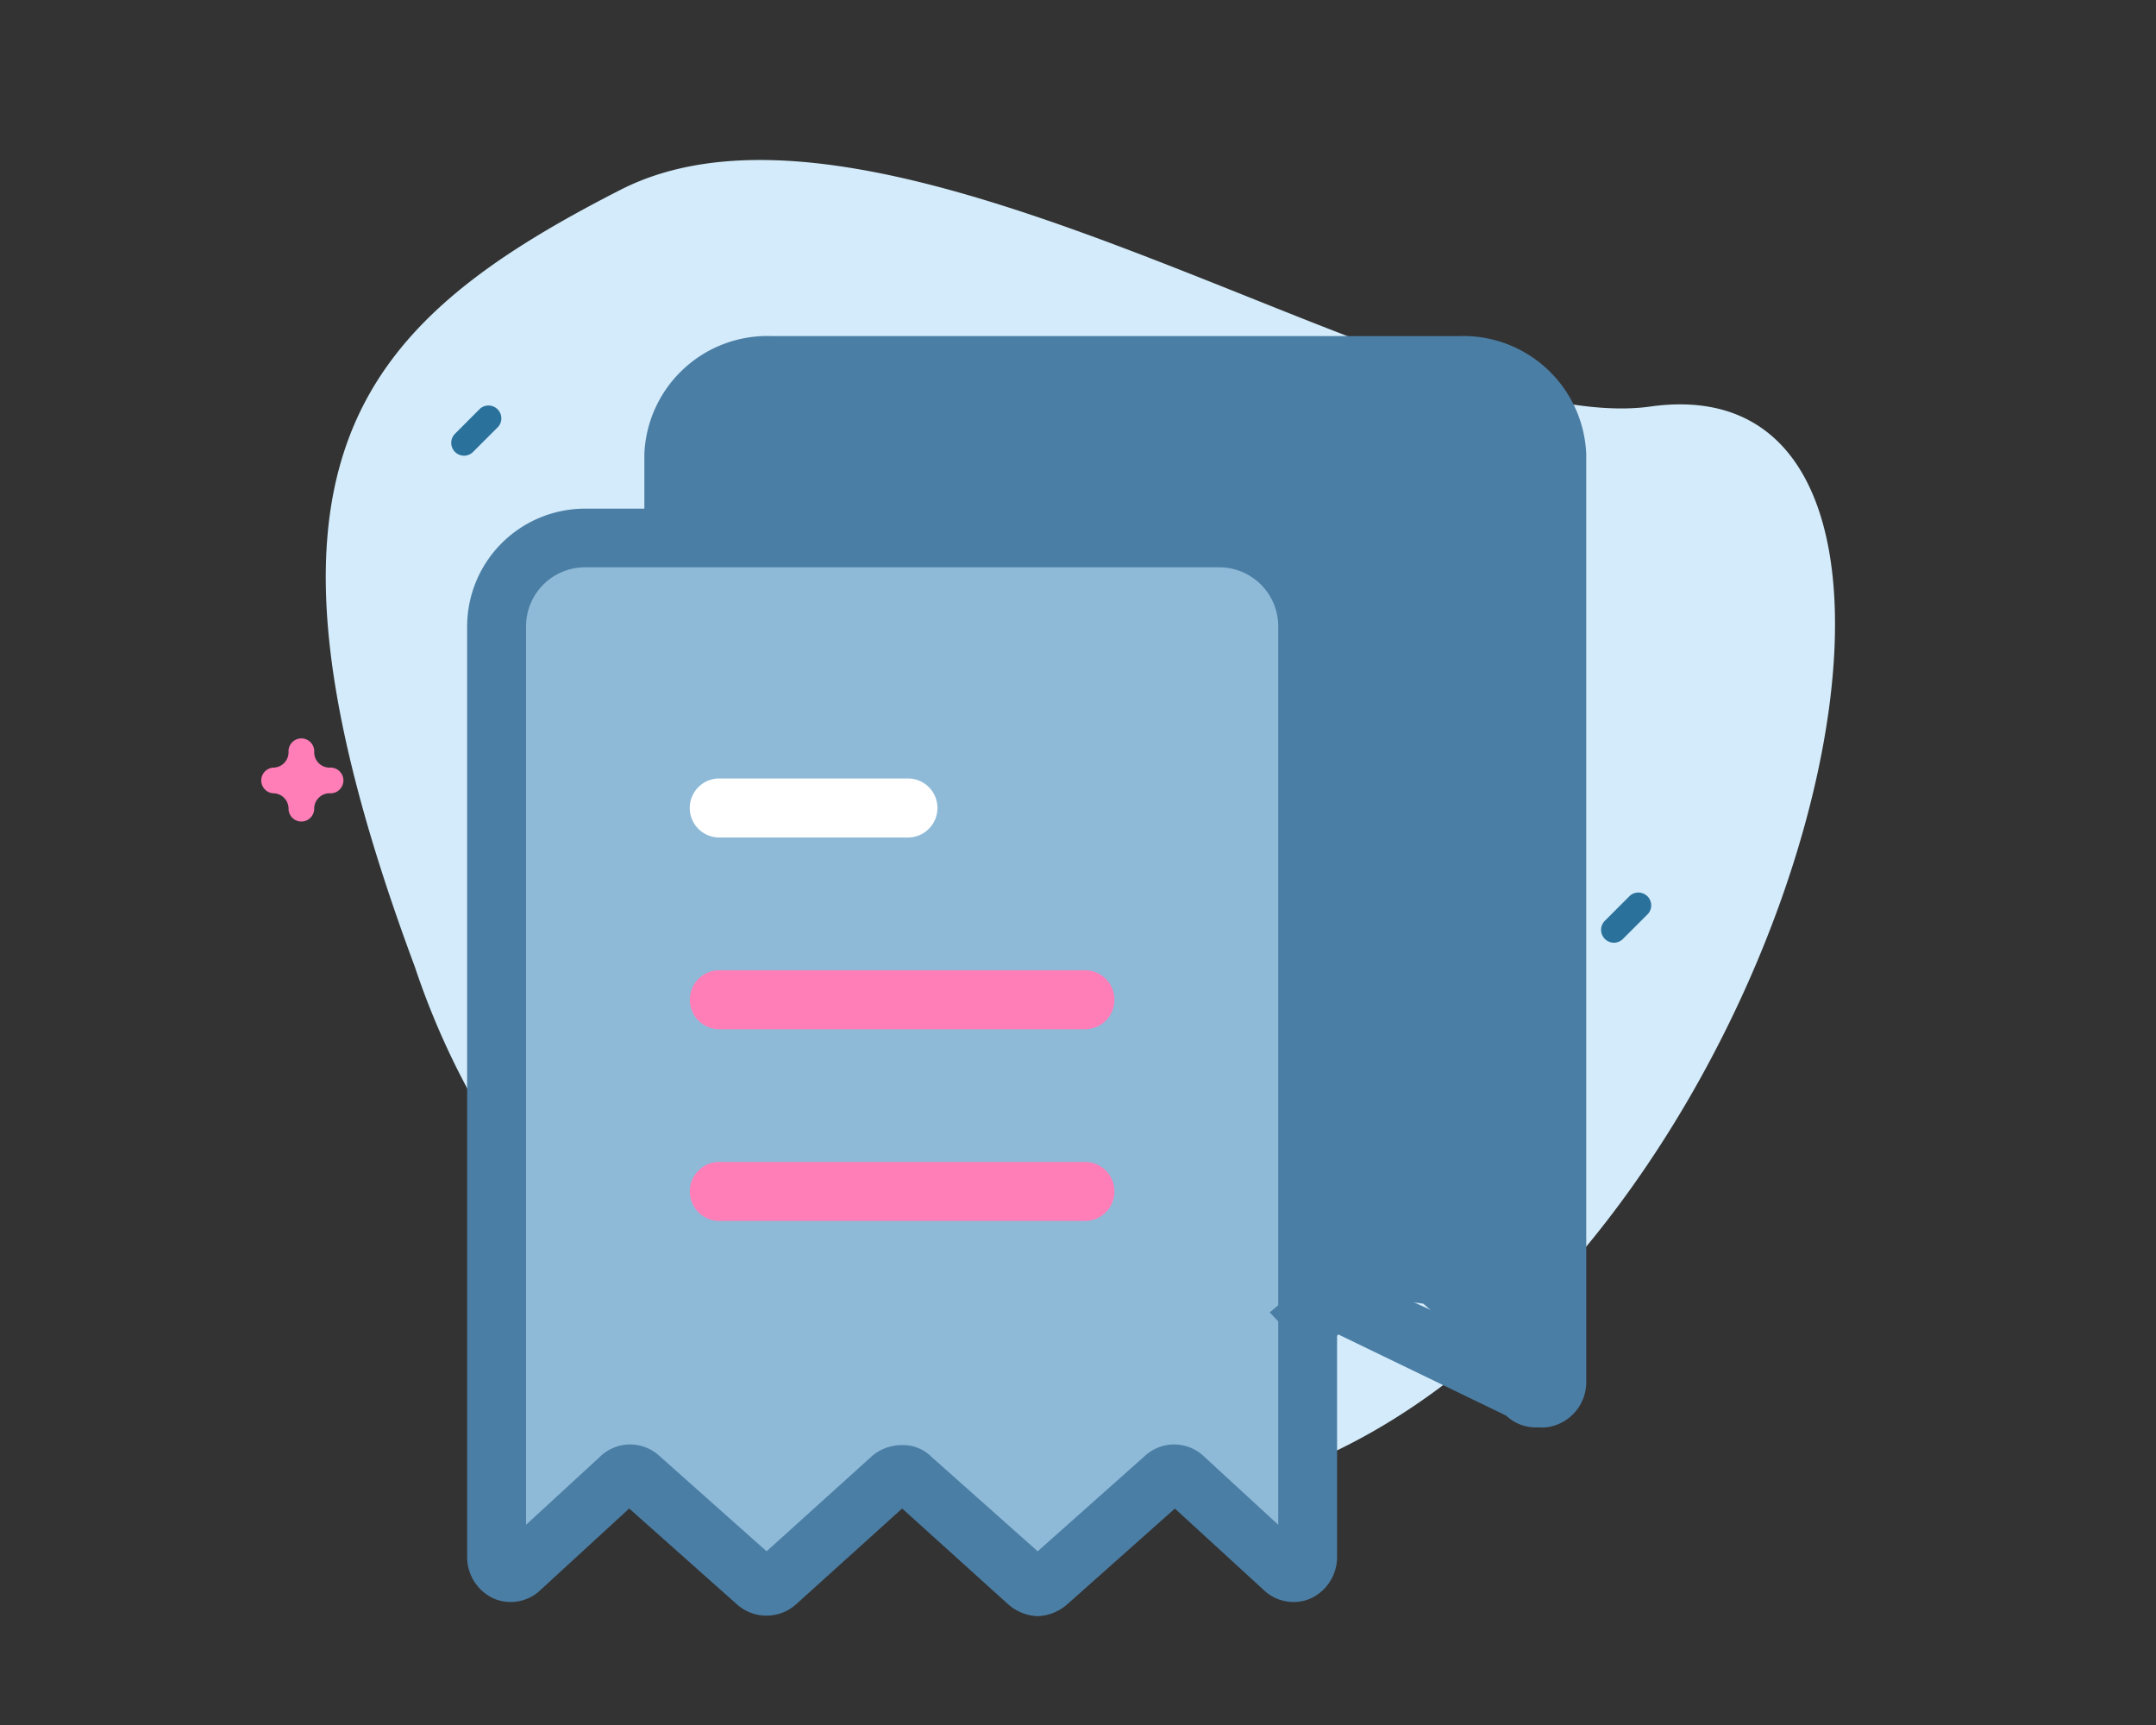 <svg xmlns="http://www.w3.org/2000/svg" width="30" height="24" viewBox="0 0 30 24">
    <rect x="0" y="0" width="30" height="24" fill="#333333" stroke="none"/>
    <defs>
        <style>
            .cls-2{fill:#4b7ea5}.cls-5{fill:#ff7eb8}.cls-6{fill:#2a719b}
        </style>
    </defs>
    <g id="Billed_man_day" transform="translate(2919.5 1447.676)">
        <path id="Path_4808" fill="#d3ebfa" d="M18.837 3.385c-3.205 0-9.782-6.357-13.769-4.98S-.86 1.493.73 8.712a10.816 10.816 0 0 0 9.563 8.805c7.955.001 14.221-14.132 8.544-14.132z" transform="rotate(-8 -11773.975 20126.587)"/>
        <g id="invoice" transform="translate(-2954.274 -1443)">
            <g id="Group_13333" transform="translate(41.684 .41)">
                <path id="Path_4801" d="M126.7 11.679v12.926a.211.211 0 0 1-.2.223.235.235 0 0 1-.177-.059l-1.476-1.269a4.681 4.681 0 0 0-1.313 0l-.514.431V14.08a1.289 1.289 0 0 0-1.34-1.231h-7.264v-1.17a1.289 1.289 0 0 1 1.34-1.231h9.6a1.289 1.289 0 0 1 1.344 1.231z" class="cls-2" transform="translate(-111.953 -10.448)"/>
                <path id="Path_4802" fill="#8ebad8" d="M62.987 82.655v3.1a.205.205 0 0 1-.349.164l-1.354-1.272a.246.246 0 0 0-.287 0L59.376 86.1a.205.205 0 0 1-.287 0l-1.6-1.457a.246.246 0 0 0-.287 0L55.6 86.1a.205.205 0 0 1-.287 0l-1.621-1.457a.246.246 0 0 0-.287 0l-1.354 1.272a.205.205 0 0 1-.349-.164V72.806a1.231 1.231 0 0 1 1.231-1.231h8.823a1.231 1.231 0 0 1 1.231 1.231v9.849z" transform="translate(-51.702 -69.174)"/>
            </g>
            <g id="Group_13334" transform="translate(41.274)">
                <path id="Path_4803" d="M49.214 76.535a.657.657 0 0 1-.41-.164l-1.477-1.334-1.477 1.334a.616.616 0 0 1-.821 0l-1.5-1.334-1.229 1.129a.6.6 0 0 1-.657.123.636.636 0 0 1-.369-.575V62.767a1.641 1.641 0 0 1 1.641-1.641h8.823a1.641 1.641 0 0 1 1.641 1.641v12.947a.636.636 0 0 1-.369.575.6.6 0 0 1-.657-.123l-1.231-1.128-1.5 1.334a.656.656 0 0 1-.408.163zm-1.888-2.38a.554.554 0 0 1 .41.164l1.477 1.313 1.5-1.334a.6.6 0 0 1 .821.021l1.026.944v-12.5a.821.821 0 0 0-.821-.821h-8.824a.821.821 0 0 0-.821.821v12.5l1.026-.944a.6.6 0 0 1 .821-.021l1.5 1.334 1.475-1.332a.636.636 0 0 1 .411-.145z" class="cls-2" transform="translate(-41.274 -58.725)"/>
                <path id="Path_4804" fill="#fff" d="M123.2 157.556h-2.626a.41.41 0 1 1 0-.821h2.626a.41.41 0 1 1 0 .821z" transform="translate(-117.066 -150.58)"/>
                <path id="Path_4805" d="M125.662 225.474h-5.088a.41.41 0 1 1 0-.821h5.088a.41.41 0 1 1 0 .821z" class="cls-5" transform="translate(-117.065 -215.83)"/>
                <path id="Path_4806" d="M125.662 293.392h-5.088a.41.41 0 1 1 0-.821h5.088a.41.41 0 1 1 0 .821z" class="cls-5" transform="translate(-117.065 -281.081)"/>
                <path id="Path_4807" d="M116.406 15.183a.6.6 0 0 1-.444-.164l-2.333-1.128-.378.308-.578-.616.511-.431a.683.683 0 0 1 .889.021l2.111.944V1.641a.857.857 0 0 0-.884-.82h-9.551a.857.857 0 0 0-.889.821v1.17h-.889V1.641A1.713 1.713 0 0 1 105.744 0h9.556a1.713 1.713 0 0 1 1.777 1.641v12.927a.635.635 0 0 1-.4.575.6.6 0 0 1-.271.04z" class="cls-2" transform="translate(-101.505)"/>
            </g>
        </g>
        <path id="Path_4809" d="M60.226 417.315a.179.179 0 0 1-.179-.179.214.214 0 0 0-.214-.214.179.179 0 0 1 0-.357.214.214 0 0 0 .214-.214.179.179 0 1 1 .357 0 .214.214 0 0 0 .214.214.179.179 0 1 1 0 .357.214.214 0 0 0-.214.214.179.179 0 0 1-.178.179z" class="cls-5" transform="translate(-2975.532 -1853.561)"/>
        <path id="Path_4810" d="M87.833 40.844a.179.179 0 0 1-.126-.3l.357-.357a.179.179 0 0 1 .252.252l-.357.357a.178.178 0 0 1-.126.048z" class="cls-6" transform="translate(-3000.881 -1482.18)"/>
        <path id="Path_4811" d="M87.833 40.844a.179.179 0 0 1-.126-.3l.357-.357a.179.179 0 0 1 .252.252l-.357.357a.178.178 0 0 1-.126.048z" class="cls-6" transform="translate(-2984.881 -1475.404)"/>
        <path id="Rectangle_3444" fill="none" d="M0 0H30V24H0z" transform="translate(-2919.5 -1447.676)"/>
    </g>
</svg>
